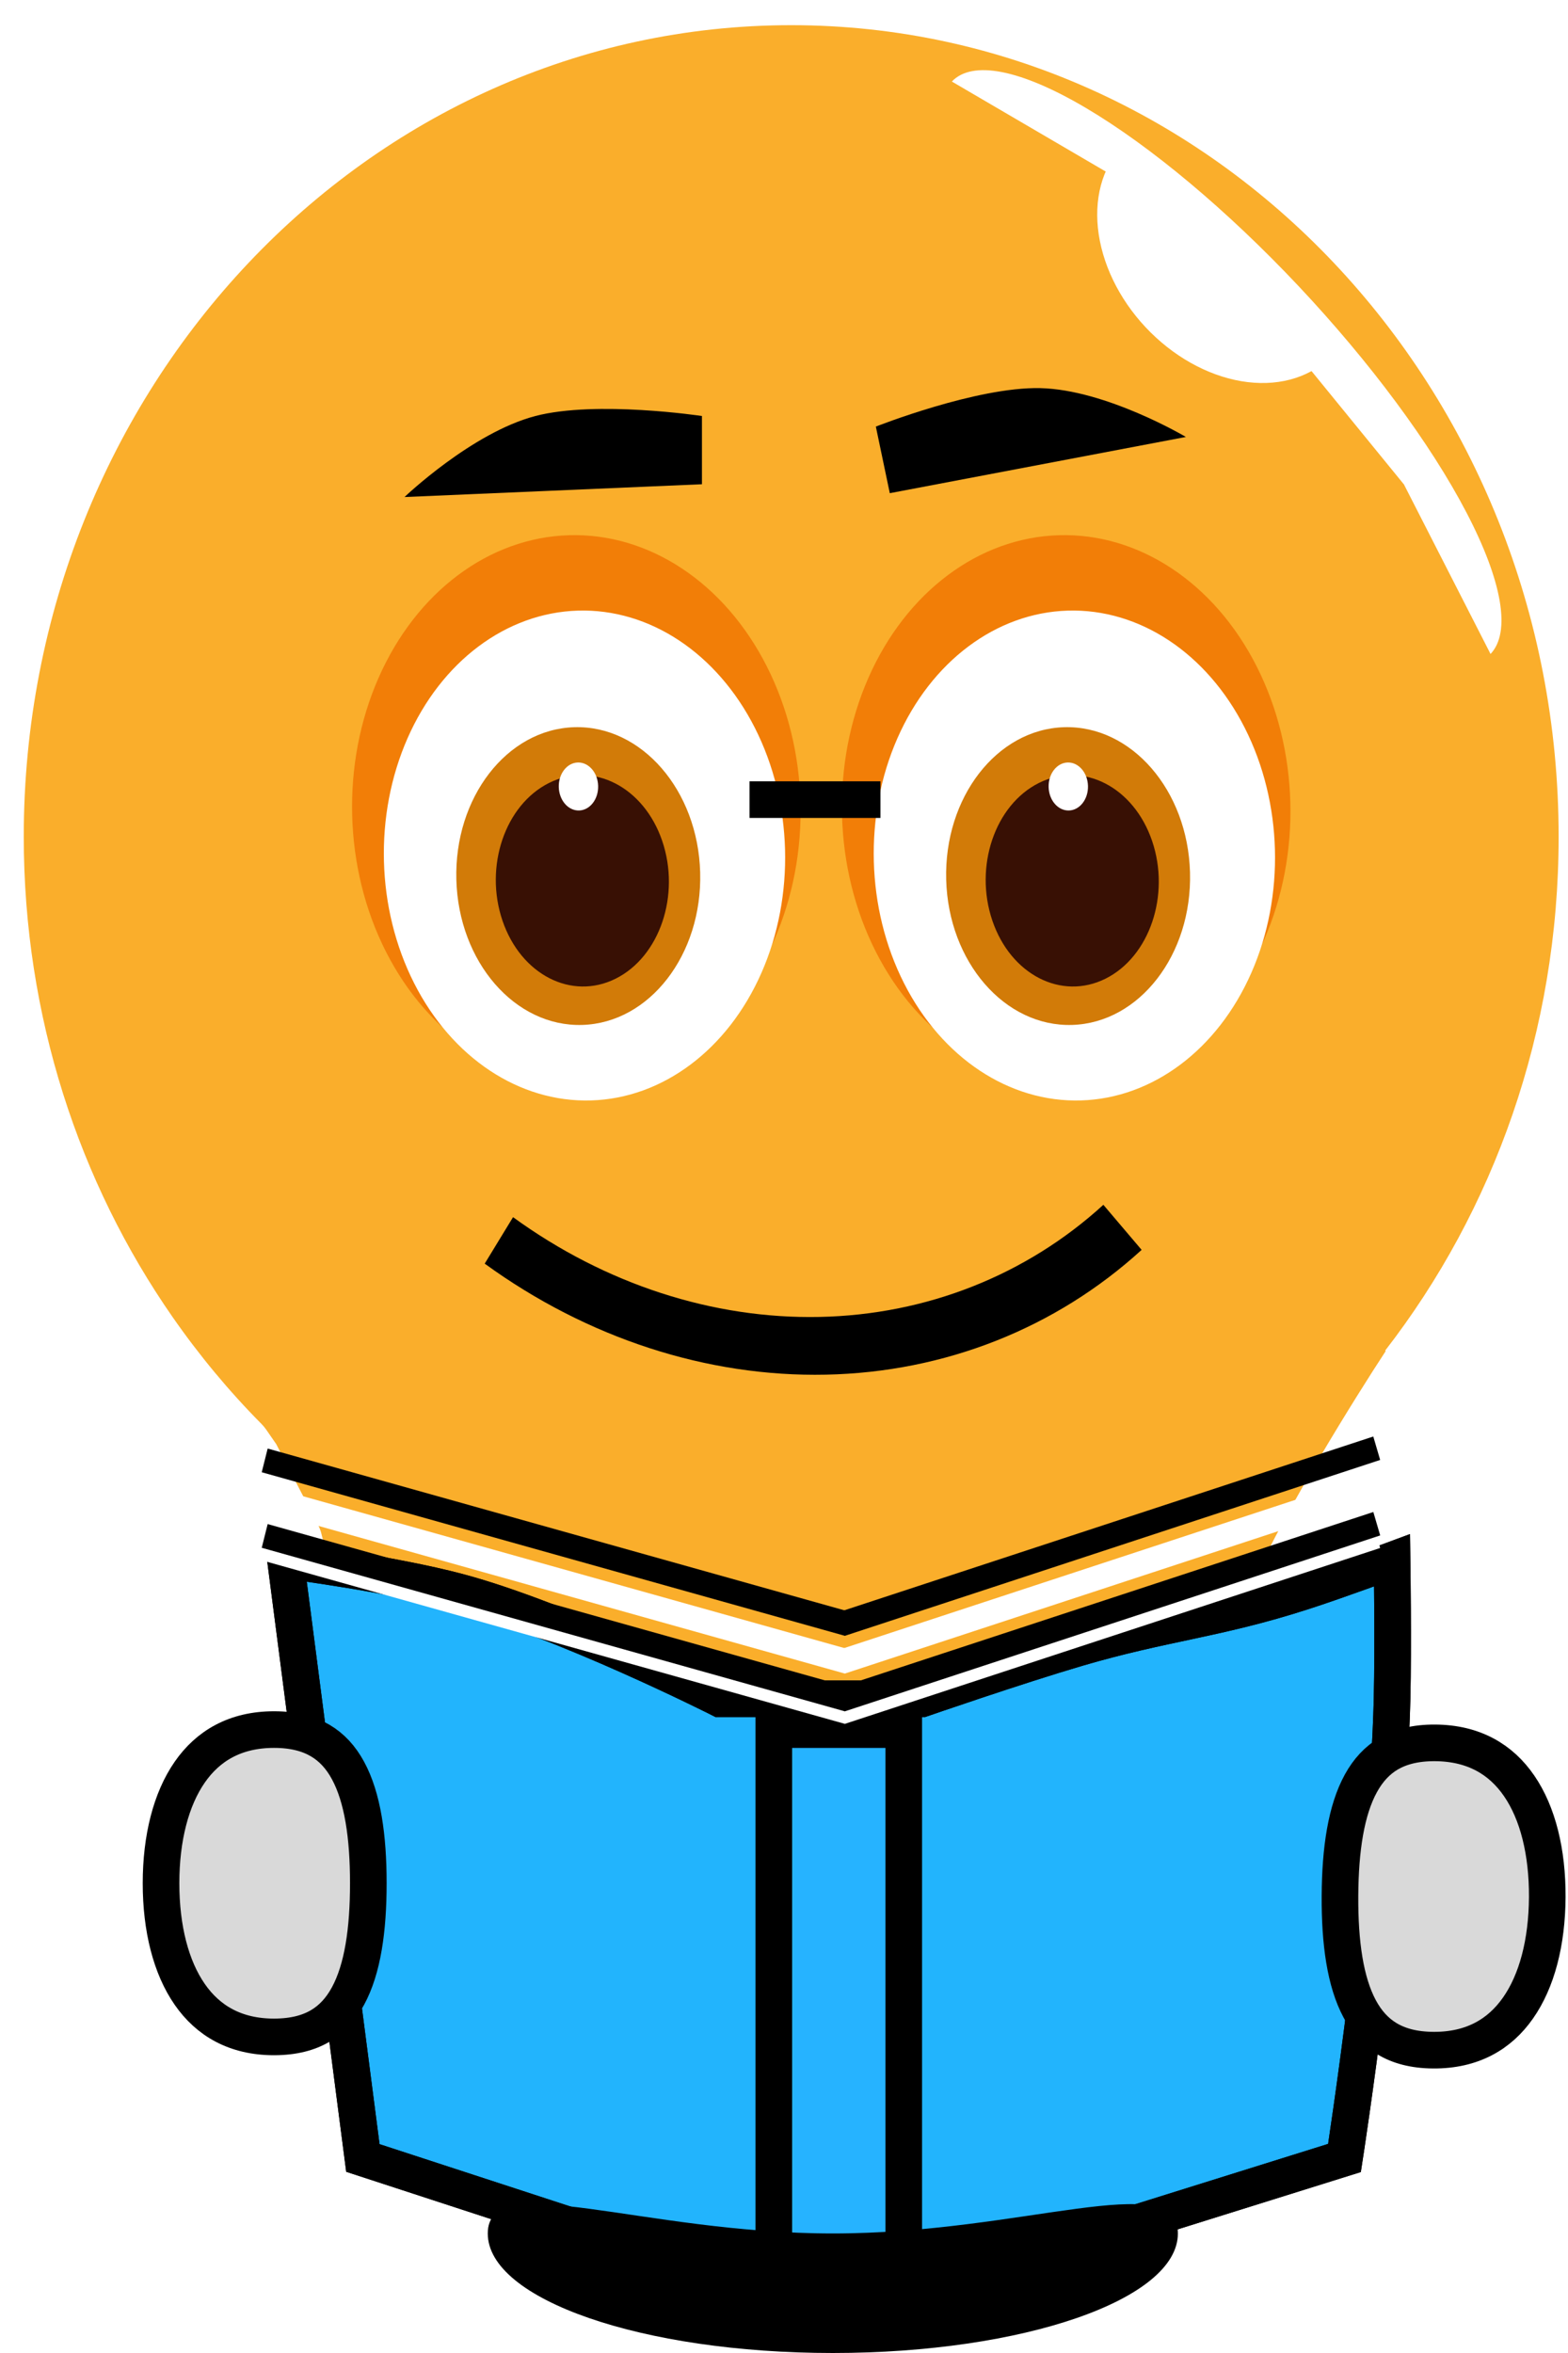<svg width="40" height="60" viewBox="0 0 40 60" fill="none" xmlns="http://www.w3.org/2000/svg">
<path d="M20.184 0.642C30.996 0.642 39.761 9.907 39.761 21.337C39.761 26.307 38.102 30.868 35.339 34.435C35.336 34.439 35.339 34.445 35.343 34.445C35.348 34.445 35.351 34.45 35.348 34.454C34.565 35.648 32.807 38.473 31.994 40.286C30.976 42.558 31.431 47.571 30.771 48.832C30.262 49.805 29.142 49.603 28.124 49.589C22.897 49.517 12.037 49.329 10.407 49.156C8.795 48.985 9.077 42.479 8.195 39.094C8.177 39.023 8.15 38.955 8.116 38.889L7.047 36.825L6.792 36.456C6.755 36.403 6.715 36.354 6.67 36.309C5.842 35.474 5.083 34.561 4.403 33.584C4.403 33.584 4.403 33.584 4.403 33.584L4.4 33.581C4.4 33.58 4.4 33.58 4.4 33.58C4.4 33.58 4.4 33.58 4.4 33.58C2.016 30.151 0.607 25.918 0.606 21.337C0.606 9.907 9.371 0.642 20.184 0.642Z" fill="#FAAE2B"/>
<ellipse cx="6.98" cy="5.718" rx="6.98" ry="5.718" transform="matrix(0.027 1 -1 0.03 32.728 13.476)" fill="#F27E07"/>
<g filter="url(#filter0_d_1687_4912)">
<ellipse cx="6.245" cy="5.116" rx="6.245" ry="5.116" transform="matrix(0.027 1 -1 0.03 32.355 14.467)" fill="white"/>
</g>
<ellipse cx="3.796" cy="3.11" rx="3.796" ry="3.11" transform="matrix(0.027 1 -1 0.03 30.255 18.45)" fill="#D27B08"/>
<ellipse cx="2.638" cy="2.274" rx="2.638" ry="2.274" transform="matrix(0.322 0.946 -0.896 0.447 28.541 18.948)" fill="#381004"/>
<ellipse cx="0.612" cy="0.502" rx="0.612" ry="0.502" transform="matrix(0.027 1 -1 0.03 27.738 19.428)" fill="white"/>
<ellipse cx="6.98" cy="5.718" rx="6.98" ry="5.718" transform="matrix(0.027 1 -1 0.03 20.232 13.476)" fill="#F27E07"/>
<g filter="url(#filter1_d_1687_4912)">
<ellipse cx="6.245" cy="5.116" rx="6.245" ry="5.116" transform="matrix(0.027 1 -1 0.03 19.858 14.467)" fill="white"/>
</g>
<ellipse cx="3.796" cy="3.11" rx="3.796" ry="3.11" transform="matrix(0.027 1 -1 0.03 17.759 18.45)" fill="#D27B08"/>
<ellipse cx="2.638" cy="2.274" rx="2.638" ry="2.274" transform="matrix(0.322 0.946 -0.896 0.447 16.044 18.948)" fill="#381004"/>
<ellipse cx="0.612" cy="0.502" rx="0.612" ry="0.502" transform="matrix(0.027 1 -1 0.03 15.242 19.428)" fill="white"/>
<path d="M28.537 3.829C28.052 4.419 27.88 5.254 28.059 6.15C28.237 7.046 28.751 7.929 29.488 8.606C30.225 9.283 31.125 9.698 31.989 9.759C32.853 9.82 33.611 9.523 34.096 8.933L31.317 6.381L28.537 3.829Z" fill="white"/>
<path d="M38.024 16.676C38.548 16.124 38.327 14.826 37.409 13.068C36.491 11.309 34.951 9.234 33.129 7.298C31.307 5.363 29.351 3.725 27.692 2.747C26.032 1.768 24.806 1.528 24.282 2.079L28.682 4.652L32.562 8.365L35.815 12.353L38.024 16.676Z" fill="white"/>
<line x1="19.121" y1="20.39" x2="22.46" y2="20.39" stroke="black" stroke-width="0.934"/>
<path d="M12.365 32.222C14.979 34.121 18.039 35.117 21.069 35.053C24.1 34.99 26.931 33.871 29.123 31.871L28.147 30.722C26.177 32.519 23.633 33.524 20.91 33.581C18.187 33.638 15.437 32.744 13.088 31.037L12.365 32.222Z" fill="black"/>
<path d="M11.685 40.588C9.994 40.138 7.284 39.786 7.284 39.786L9.257 55.027L19.577 58.396H23.523L34.298 55.027C34.298 55.027 35.402 47.915 35.512 43.316C35.544 41.938 35.512 39.786 35.512 39.786C35.512 39.786 34.132 40.299 33.235 40.588C31.022 41.302 29.698 41.376 27.468 42.032C25.915 42.489 23.523 43.316 23.523 43.316H18.363C18.363 43.316 14.396 41.31 11.685 40.588Z" fill="#22B4FD"/>
<path d="M11.685 40.588C9.994 40.138 7.284 39.786 7.284 39.786L9.257 55.027L19.577 58.396H23.523L34.298 55.027C34.298 55.027 35.402 47.915 35.512 43.316C35.544 41.938 35.512 39.786 35.512 39.786C35.512 39.786 34.132 40.299 33.235 40.588C31.022 41.302 29.698 41.376 27.468 42.032C25.915 42.489 23.523 43.316 23.523 43.316H18.363C18.363 43.316 14.396 41.31 11.685 40.588Z" stroke="black" stroke-width="0.934"/>
<path d="M11.685 40.588C9.994 40.138 7.284 39.786 7.284 39.786L9.257 55.027L19.577 58.396H23.523L34.298 55.027C34.298 55.027 35.402 47.915 35.512 43.316C35.544 41.938 35.512 39.786 35.512 39.786C35.512 39.786 34.132 40.299 33.235 40.588C31.022 41.302 29.698 41.376 27.468 42.032C25.915 42.489 23.523 43.316 23.523 43.316H18.363C18.363 43.316 14.396 41.31 11.685 40.588Z" stroke="black" stroke-width="0.934"/>
<rect x="19.74" y="44.104" width="3.315" height="13.826" fill="#26B3FF" stroke="black" stroke-width="0.934"/>
<line y1="-0.311" x2="14.378" y2="-0.311" transform="matrix(0.95 -0.312 0.282 0.959 21.549 43.958)" stroke="white" stroke-width="0.623"/>
<line y1="-0.311" x2="15.446" y2="-0.311" transform="matrix(0.963 0.27 -0.243 0.97 6.677 39.786)" stroke="white" stroke-width="0.623"/>
<line y1="-0.311" x2="14.378" y2="-0.311" transform="matrix(0.95 -0.312 0.282 0.959 21.55 43.638)" stroke="black" stroke-width="0.623"/>
<line y1="-0.311" x2="15.446" y2="-0.311" transform="matrix(0.963 0.27 -0.243 0.97 6.677 39.467)" stroke="black" stroke-width="0.623"/>
<line y1="-0.311" x2="14.378" y2="-0.311" transform="matrix(0.95 -0.312 0.282 0.959 21.55 42.675)" stroke="white" stroke-width="0.623"/>
<line y1="-0.311" x2="15.446" y2="-0.311" transform="matrix(0.963 0.27 -0.243 0.97 6.677 38.504)" stroke="white" stroke-width="0.623"/>
<line y1="-0.311" x2="14.378" y2="-0.311" transform="matrix(0.95 -0.312 0.282 0.959 21.549 41.713)" stroke="black" stroke-width="0.623"/>
<line y1="-0.311" x2="15.446" y2="-0.311" transform="matrix(0.963 0.27 -0.243 0.97 6.677 37.541)" stroke="black" stroke-width="0.623"/>
<path d="M6.992 44.103C7.497 44.103 7.877 44.211 8.17 44.384C8.462 44.556 8.695 44.809 8.877 45.145C9.251 45.832 9.396 46.831 9.396 48.022C9.396 49.213 9.251 50.212 8.877 50.899C8.695 51.234 8.462 51.488 8.17 51.66C7.877 51.833 7.497 51.939 6.992 51.94C6.002 51.94 5.306 51.526 4.841 50.856C4.361 50.166 4.108 49.173 4.108 48.022C4.108 46.87 4.362 45.877 4.841 45.188C5.306 44.518 6.002 44.103 6.992 44.103Z" fill="#D9D9D9" stroke="black" stroke-width="0.934"/>
<path d="M36.565 52.278C36.061 52.275 35.681 52.165 35.389 51.99C35.098 51.816 34.867 51.562 34.686 51.225C34.316 50.535 34.176 49.536 34.183 48.345C34.189 47.154 34.34 46.156 34.718 45.471C34.902 45.137 35.136 44.885 35.429 44.714C35.723 44.544 36.104 44.439 36.609 44.442C37.599 44.448 38.293 44.866 38.754 45.539C39.23 46.231 39.477 47.226 39.471 48.378C39.464 49.53 39.206 50.52 38.722 51.207C38.254 51.874 37.556 52.284 36.565 52.278Z" fill="#D9D9D9" stroke="black" stroke-width="0.934"/>
<path d="M30.048 56.952C30.048 58.636 26.107 60 21.245 60C16.384 60 12.443 58.636 12.443 56.952C12.443 55.269 16.384 56.952 21.245 56.952C26.107 56.952 30.048 55.269 30.048 56.952Z" fill="black"/>
<path d="M17.907 10.608V12.348L10.319 12.674C10.319 12.674 12.039 11.031 13.658 10.608C15.217 10.202 17.907 10.608 17.907 10.608Z" fill="black"/>
<path d="M22.343 10.878L22.699 12.576L30.252 11.142C30.252 11.142 28.219 9.935 26.536 9.897C24.914 9.86 22.343 10.878 22.343 10.878Z" fill="black"/>
<defs>
<filter id="filter0_d_1687_4912" x="21.343" y="14.62" width="12.133" height="14.39" filterUnits="userSpaceOnUse" color-interpolation-filters="sRGB">
<feFlood flood-opacity="0" result="BackgroundImageFix"/>
<feColorMatrix in="SourceAlpha" type="matrix" values="0 0 0 0 0 0 0 0 0 0 0 0 0 0 0 0 0 0 127 0" result="hardAlpha"/>
<feOffset dy="0.95"/>
<feGaussianBlur stdDeviation="0.475"/>
<feComposite in2="hardAlpha" operator="out"/>
<feColorMatrix type="matrix" values="0 0 0 0 0 0 0 0 0 0 0 0 0 0 0 0 0 0 0.25 0"/>
<feBlend mode="normal" in2="BackgroundImageFix" result="effect1_dropShadow_1687_4912"/>
<feBlend mode="normal" in="SourceGraphic" in2="effect1_dropShadow_1687_4912" result="shape"/>
</filter>
<filter id="filter1_d_1687_4912" x="8.847" y="14.62" width="12.133" height="14.39" filterUnits="userSpaceOnUse" color-interpolation-filters="sRGB">
<feFlood flood-opacity="0" result="BackgroundImageFix"/>
<feColorMatrix in="SourceAlpha" type="matrix" values="0 0 0 0 0 0 0 0 0 0 0 0 0 0 0 0 0 0 127 0" result="hardAlpha"/>
<feOffset dy="0.95"/>
<feGaussianBlur stdDeviation="0.475"/>
<feComposite in2="hardAlpha" operator="out"/>
<feColorMatrix type="matrix" values="0 0 0 0 0 0 0 0 0 0 0 0 0 0 0 0 0 0 0.25 0"/>
<feBlend mode="normal" in2="BackgroundImageFix" result="effect1_dropShadow_1687_4912"/>
<feBlend mode="normal" in="SourceGraphic" in2="effect1_dropShadow_1687_4912" result="shape"/>
</filter>
</defs>
</svg>
